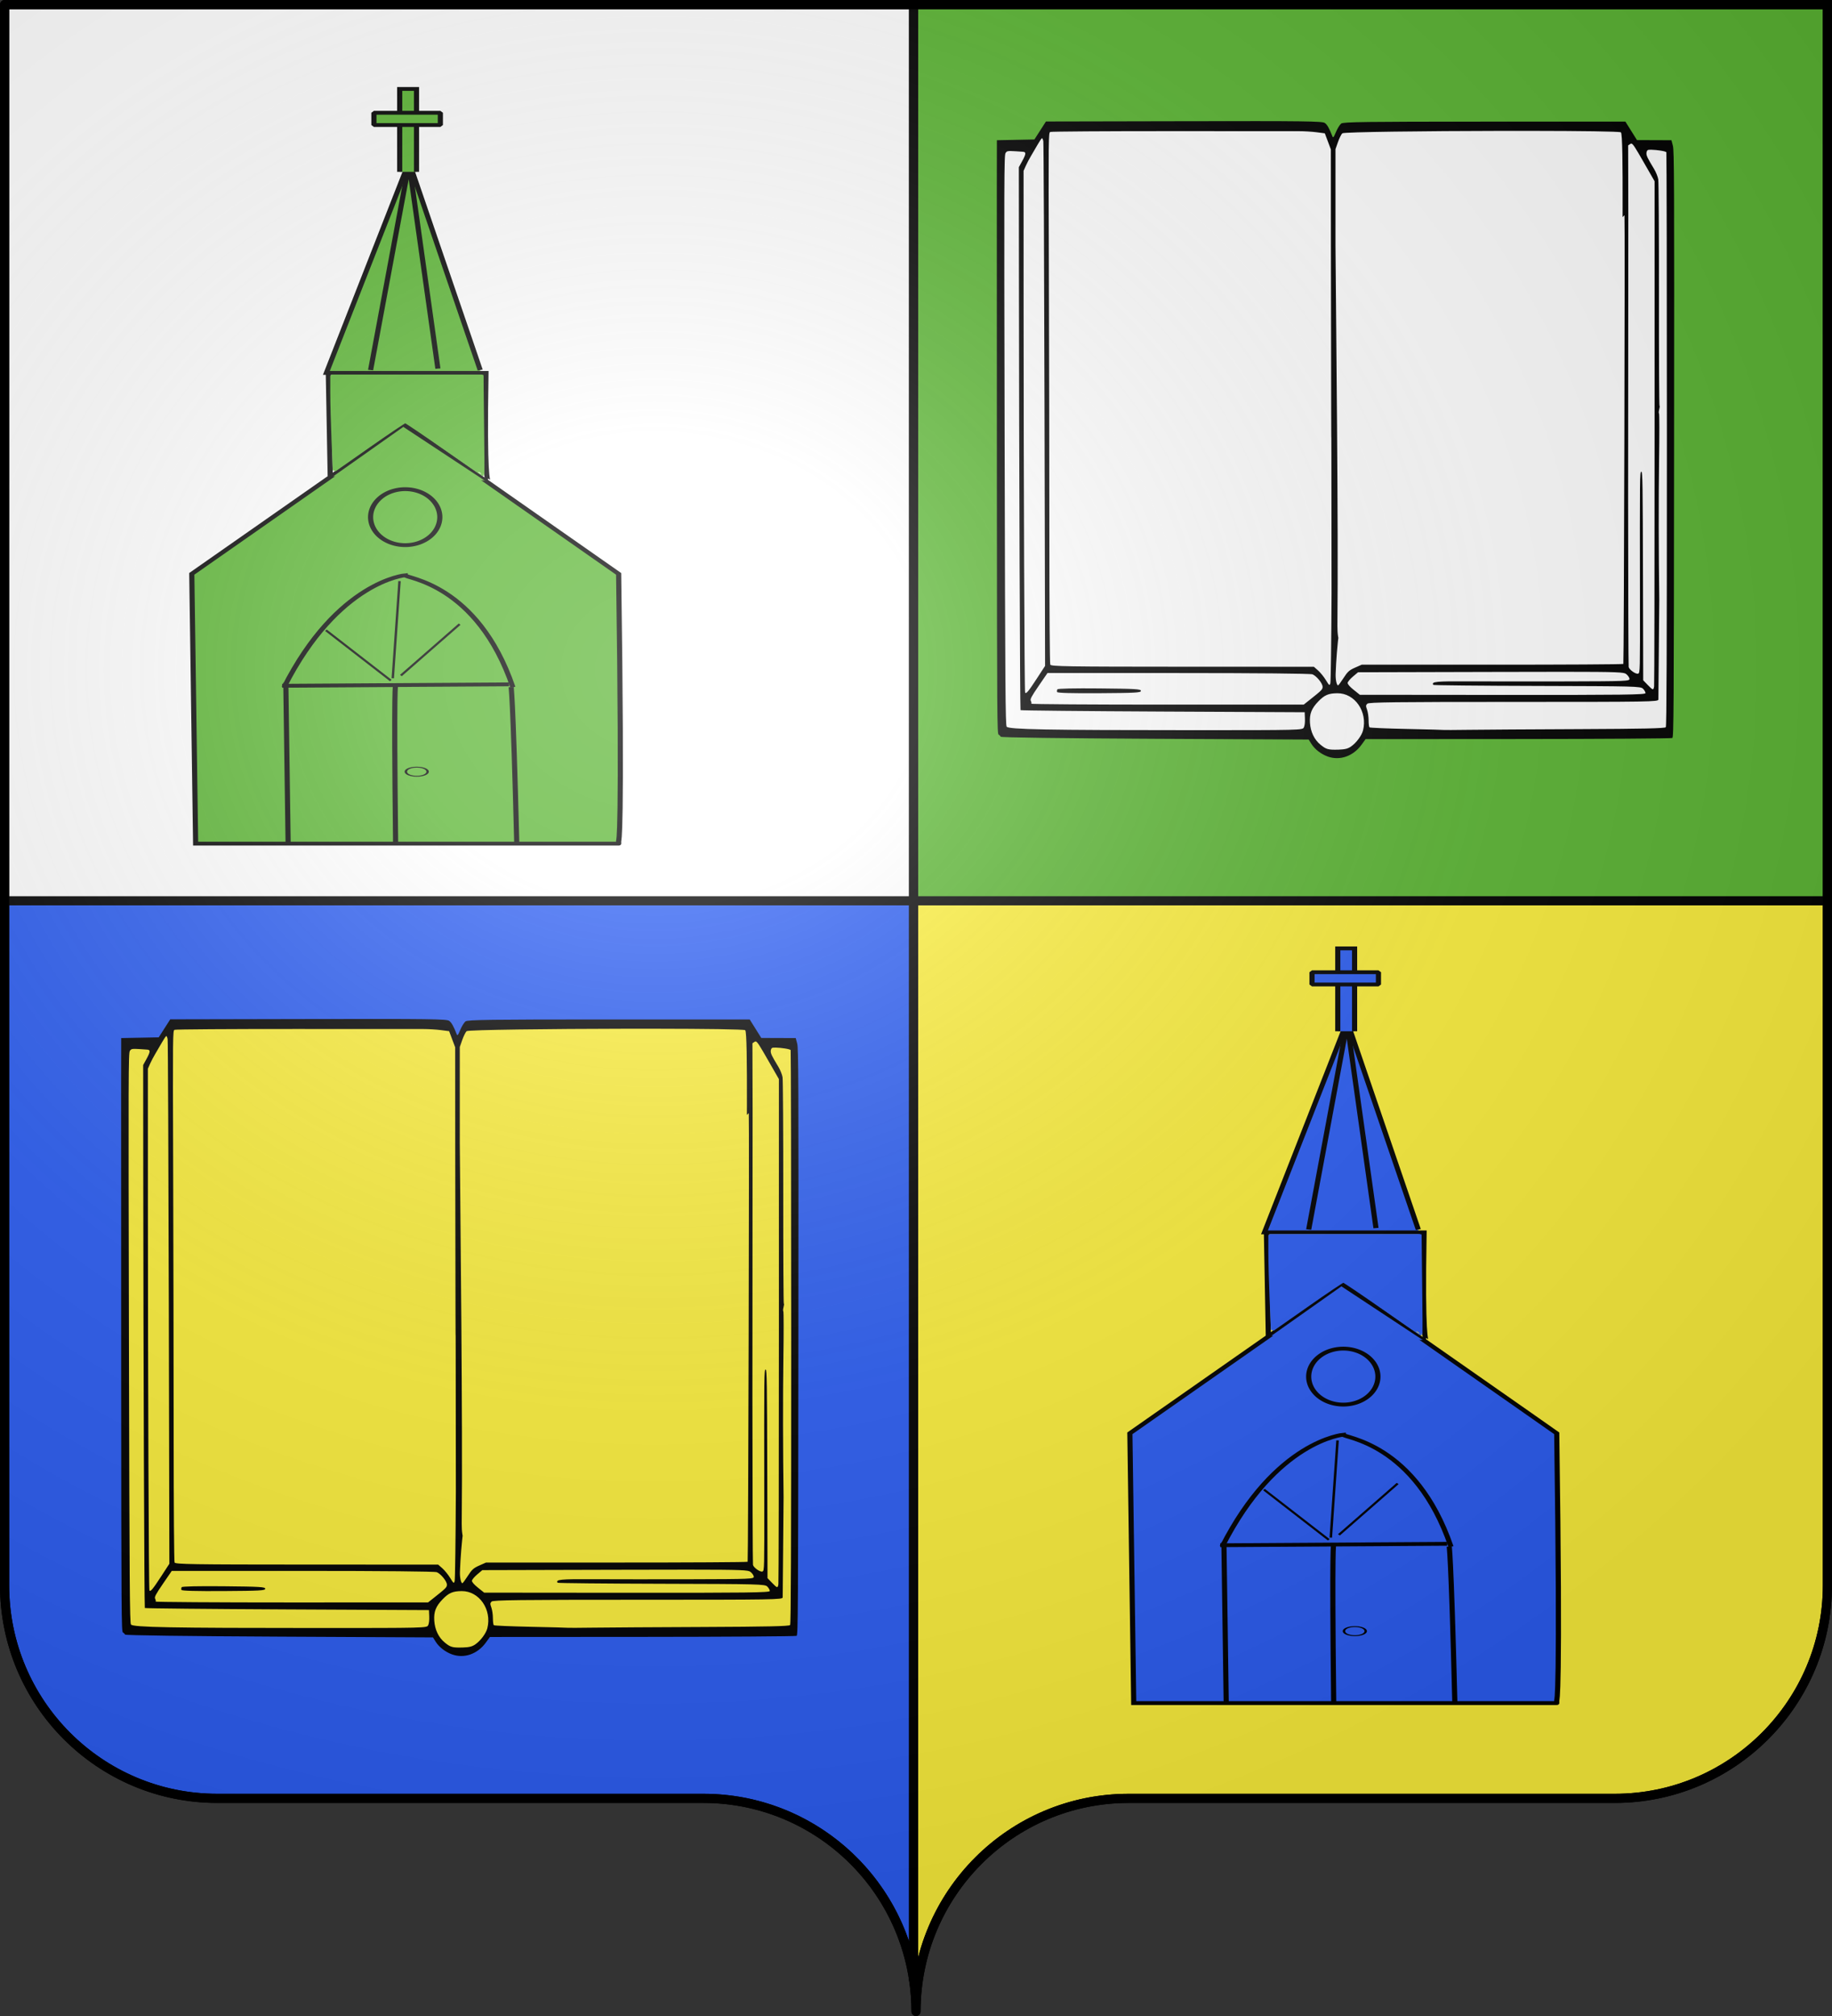 <?xml version="1.0" encoding="UTF-8" standalone="no"?>
<svg
   xmlns:dc="http://purl.org/dc/elements/1.1/"
   xmlns:cc="http://creativecommons.org/ns#"
   xmlns:rdf="http://www.w3.org/1999/02/22-rdf-syntax-ns#"
   xmlns:svg="http://www.w3.org/2000/svg"
   xmlns="http://www.w3.org/2000/svg"
   xmlns:xlink="http://www.w3.org/1999/xlink"
   xmlns:sodipodi="http://sodipodi.sourceforge.net/DTD/sodipodi-0.dtd"
   xmlns:inkscape="http://www.inkscape.org/namespaces/inkscape"
   height="660"
   width="600"
   version="1.0"
   id="svg2"
   sodipodi:version="0.32"
   inkscape:version="0.46"
   sodipodi:docname="blason Crépy.svg"
   sodipodi:docbase="E:\DIVERS\Héraldique"
   inkscape:output_extension="org.inkscape.output.svg.inkscape">
  <rect width="100%" height="100%" fill="#333333" stroke="none"/>
  <sodipodi:namedview
     inkscape:window-height="773"
     inkscape:window-width="1280"
     inkscape:pageshadow="2"
     inkscape:pageopacity="0.0"
     guidetolerance="10.0"
     gridtolerance="10.0"
     objecttolerance="10.0"
     borderopacity="1.0"
     bordercolor="#666666"
     pagecolor="#ffffff"
     id="base"
     showgrid="false"
     height="660px"
     inkscape:zoom="1.26"
     inkscape:cx="304.71041"
     inkscape:cy="279.18046"
     inkscape:window-x="0"
     inkscape:window-y="217"
     inkscape:current-layer="g4303"
     showguides="true"
     inkscape:guide-bbox="true">
    <sodipodi:guide
       orientation="0,1"
       position="-63.135,341.768"
       id="guide3681" />
  </sodipodi:namedview>
  <desc
     id="desc4">Flag of Canton of Valais (Wallis)</desc>
  <defs
     id="defs6">
    <inkscape:perspective
       sodipodi:type="inkscape:persp3d"
       inkscape:vp_x="0 : 330 : 1"
       inkscape:vp_y="0 : 1000 : 0"
       inkscape:vp_z="600 : 330 : 1"
       inkscape:persp3d-origin="300 : 220 : 1"
       id="perspective33" />
    <linearGradient
       id="linearGradient2893">
      <stop
         style="stop-color:white;stop-opacity:0.314;"
         offset="0"
         id="stop2895" />
      <stop
         id="stop2897"
         offset="0.19"
         style="stop-color:white;stop-opacity:0.251;" />
      <stop
         style="stop-color:#6b6b6b;stop-opacity:0.125;"
         offset="0.6"
         id="stop2901" />
      <stop
         style="stop-color:black;stop-opacity:0.125;"
         offset="1"
         id="stop2899" />
    </linearGradient>
    <radialGradient
       inkscape:collect="always"
       xlink:href="#linearGradient2893"
       id="radialGradient2883"
       cx="203.198"
       cy="218.01"
       fx="203.198"
       fy="218.01"
       r="300"
       gradientTransform="matrix(1.36,0,0,1.355,-79.528,-87.645)"
       gradientUnits="userSpaceOnUse" />
    <linearGradient
       id="linearGradient2955">
      <stop
         style="stop-color:white;stop-opacity:0;"
         offset="0"
         id="stop2965" />
      <stop
         style="stop-color:black;stop-opacity:0.646;"
         offset="1"
         id="stop2959" />
    </linearGradient>
    <radialGradient
       inkscape:collect="always"
       xlink:href="#linearGradient2955"
       id="radialGradient2961"
       cx="225.524"
       cy="218.901"
       fx="225.524"
       fy="218.901"
       r="300"
       gradientTransform="matrix(-4.167939e-4,2.183,-1.884,-3.599562e-4,615.597,-289.121)"
       gradientUnits="userSpaceOnUse" />
    <polygon
       id="star"
       transform="scale(53,53)"
       points="0,-1 0.588,0.809 -0.951,-0.309 0.951,-0.309 -0.588,0.809 0,-1 " />
    <clipPath
       id="clip">
      <path
         d="M 0,-200 L 0,600 L 300,600 L 300,-200 L 0,-200 z "
         id="path10" />
    </clipPath>
    <radialGradient
       inkscape:collect="always"
       xlink:href="#linearGradient2955"
       id="radialGradient1911"
       gradientUnits="userSpaceOnUse"
       gradientTransform="matrix(-4.167939e-4,2.183,-1.884,-3.599562e-4,1395.597,-309.121)"
       cx="225.524"
       cy="218.901"
       fx="225.524"
       fy="218.901"
       r="300" />
    <radialGradient
       inkscape:collect="always"
       xlink:href="#linearGradient2955"
       id="radialGradient2928"
       cx="-483.508"
       cy="153.928"
       fx="-483.508"
       fy="153.928"
       r="300"
       gradientTransform="matrix(0,2.342,-2.291,0,562.913,1323.77)"
       gradientUnits="userSpaceOnUse" />
    <radialGradient
       inkscape:collect="always"
       xlink:href="#linearGradient2893"
       id="radialGradient11919"
       gradientUnits="userSpaceOnUse"
       gradientTransform="matrix(1.551,0,0,1.35,-227.894,-51.264)"
       cx="285.186"
       cy="200.448"
       fx="285.186"
       fy="200.448"
       r="300" />
    <linearGradient
       gradientUnits="userSpaceOnUse"
       xlink:href="#linearGradient1732"
       id="linearGradient2433"
       y2="96.5"
       x2="180"
       y1="92.5"
       x1="171" />
    <linearGradient
       gradientTransform="translate(-1.428571e-5,-5.714286e-5)"
       gradientUnits="userSpaceOnUse"
       xlink:href="#linearGradient1732"
       id="linearGradient1561"
       y2="467.622"
       x2="124.137"
       y1="496.131"
       x1="94.281" />
    <linearGradient
       gradientTransform="translate(-1.428571e-5,-5.714286e-5)"
       gradientUnits="userSpaceOnUse"
       xlink:href="#linearGradient1732"
       id="linearGradient1559"
       y2="185.716"
       x2="296.929"
       y1="176.249"
       x1="270.496" />
    <linearGradient
       gradientTransform="translate(-1.428571e-5,-5.714286e-5)"
       gradientUnits="userSpaceOnUse"
       xlink:href="#linearGradient1732"
       id="linearGradient1557"
       y2="101.814"
       x2="193.021"
       y1="75.234"
       x1="179.583" />
    <linearGradient
       gradientTransform="translate(-1.428571e-5,-5.714286e-5)"
       gradientUnits="userSpaceOnUse"
       xlink:href="#linearGradient1732"
       id="linearGradient1555"
       y2="90.412"
       x2="137.605"
       y1="75.234"
       x1="112.239" />
    <linearGradient
       gradientTransform="translate(-1.428571e-5,-5.714286e-5)"
       gradientUnits="userSpaceOnUse"
       xlink:href="#linearGradient1732"
       id="linearGradient1553"
       y2="137.971"
       x2="124.361"
       y1="139.21"
       x1="87.547" />
    <linearGradient
       gradientTransform="translate(-1.428571e-5,-5.714286e-5)"
       gradientUnits="userSpaceOnUse"
       xlink:href="#linearGradient1732"
       id="linearGradient1551"
       y2="137.971"
       x2="157.2"
       y1="115.64"
       x1="124.585" />
    <linearGradient
       gradientTransform="translate(-1.428571e-5,-5.714286e-5)"
       gradientUnits="userSpaceOnUse"
       xlink:href="#linearGradient1732"
       id="linearGradient1549"
       y2="213.55"
       x2="211.83"
       y1="217.778"
       x1="177.338" />
    <linearGradient
       id="linearGradient1732">
      <stop
         id="stop1734"
         offset="0"
         style="stop-color:#ffffff;stop-opacity:1" />
      <stop
         id="stop1736"
         offset="1"
         style="stop-color:#ffffff;stop-opacity:1" />
    </linearGradient>
    <linearGradient
       gradientTransform="translate(75.923,47.102)"
       gradientUnits="userSpaceOnUse"
       xlink:href="#linearGradient1732"
       id="linearGradient1397"
       y2="48.303"
       x2="243.124"
       y1="51.421"
       x1="241.143" />
    <linearGradient
       gradientTransform="translate(-1.428571e-5,-5.714286e-5)"
       gradientUnits="userSpaceOnUse"
       xlink:href="#linearGradient1732"
       id="linearGradient1682"
       y2="546.905"
       x2="341.27"
       y1="571.111"
       x1="337.302" />
    <linearGradient
       gradientTransform="translate(-1.428571e-5,-5.714286e-5)"
       gradientUnits="userSpaceOnUse"
       xlink:href="#linearGradient1732"
       id="linearGradient1674"
       y2="547.595"
       x2="319.151"
       y1="566.746"
       x1="300" />
    <linearGradient
       gradientTransform="translate(-1.428571e-5,-5.714286e-5)"
       gradientUnits="userSpaceOnUse"
       xlink:href="#linearGradient1732"
       id="linearGradient1666"
       y2="534.603"
       x2="312.302"
       y1="534.206"
       x1="266.27" />
    <linearGradient
       gradientTransform="translate(-1.428571e-5,-5.714286e-5)"
       gradientUnits="userSpaceOnUse"
       xlink:href="#linearGradient1732"
       id="linearGradient1658"
       y2="513.175"
       x2="321.825"
       y1="493.73"
       x1="292.857" />
    <linearGradient
       gradientTransform="translate(-1.428571e-5,-5.714286e-5)"
       gradientUnits="userSpaceOnUse"
       xlink:href="#linearGradient1732"
       id="linearGradient1650"
       y2="458.413"
       x2="186.508"
       y1="491.746"
       x1="186.508" />
    <linearGradient
       gradientTransform="translate(-1.428571e-5,-5.714286e-5)"
       gradientUnits="userSpaceOnUse"
       xlink:href="#linearGradient1732"
       id="linearGradient1642"
       y2="454.048"
       x2="163.889"
       y1="488.968"
       x1="143.651" />
    <linearGradient
       gradientTransform="translate(-1.428571e-5,-5.714286e-5)"
       gradientUnits="userSpaceOnUse"
       xlink:href="#linearGradient1732"
       id="linearGradient1582"
       y2="242.341"
       x2="130.357"
       y1="225.278"
       x1="107.143" />
    <linearGradient
       gradientTransform="translate(-1.428571e-5,-5.714286e-5)"
       gradientUnits="userSpaceOnUse"
       xlink:href="#linearGradient1732"
       id="linearGradient1622"
       y2="415.357"
       x2="166.667"
       y1="395.317"
       x1="131.151" />
    <linearGradient
       gradientTransform="translate(-1.428571e-5,-5.714286e-5)"
       gradientUnits="userSpaceOnUse"
       xlink:href="#linearGradient1732"
       id="linearGradient1614"
       y2="294.722"
       x2="136.325"
       y1="312.778"
       x1="118.452" />
    <linearGradient
       gradientTransform="translate(-1.428571e-5,-5.714286e-5)"
       gradientUnits="userSpaceOnUse"
       xlink:href="#linearGradient1732"
       id="linearGradient1606"
       y2="280.635"
       x2="118.056"
       y1="297.103"
       x1="88.492" />
    <linearGradient
       gradientTransform="translate(-1.428571e-5,-5.714286e-5)"
       gradientUnits="userSpaceOnUse"
       xlink:href="#linearGradient1732"
       id="linearGradient1598"
       y2="257.619"
       x2="115.675"
       y1="260.595"
       x1="84.127" />
    <linearGradient
       gradientTransform="translate(-1.428571e-5,-5.714286e-5)"
       gradientUnits="userSpaceOnUse"
       xlink:href="#linearGradient1732"
       id="linearGradient1590"
       y2="258.413"
       x2="113.69"
       y1="264.167"
       x1="82.143" />
    <linearGradient
       gradientTransform="translate(-1.428571e-5,-5.714286e-5)"
       gradientUnits="userSpaceOnUse"
       xlink:href="#linearGradient1732"
       id="linearGradient1800"
       y2="166.385"
       x2="139.396"
       y1="191.963"
       x1="107.75" />
    <inkscape:perspective
       id="perspective38"
       inkscape:persp3d-origin="250 : 166.66667 : 1"
       inkscape:vp_z="500 : 250 : 1"
       inkscape:vp_y="0 : 1000 : 0"
       inkscape:vp_x="0 : 250 : 1"
       sodipodi:type="inkscape:persp3d" />
    <inkscape:perspective
       sodipodi:type="inkscape:persp3d"
       inkscape:vp_x="0 : 123.72873 : 1"
       inkscape:vp_y="0 : 1000 : 0"
       inkscape:vp_z="234.84723 : 123.72873 : 1"
       inkscape:persp3d-origin="117.42361 : 82.485819 : 1"
       id="perspective112" />
    <linearGradient
       id="linearGradient3334">
      <stop
         style="stop-color:white;stop-opacity:0.314;"
         offset="0"
         id="stop3336" />
      <stop
         id="stop3338"
         offset="0.19"
         style="stop-color:white;stop-opacity:0.251;" />
      <stop
         style="stop-color:#6b6b6b;stop-opacity:0.125;"
         offset="0.6"
         id="stop3340" />
      <stop
         style="stop-color:black;stop-opacity:0.125;"
         offset="1"
         id="stop3342" />
    </linearGradient>
    <linearGradient
       id="linearGradient3344">
      <stop
         id="stop3346"
         offset="0"
         style="stop-color:white;stop-opacity:1;" />
      <stop
         style="stop-color:white;stop-opacity:1;"
         offset="0.229"
         id="stop3348" />
      <stop
         id="stop3350"
         offset="1"
         style="stop-color:black;stop-opacity:1;" />
    </linearGradient>
    <linearGradient
       id="linearGradient3352">
      <stop
         id="stop3354"
         offset="0"
         style="stop-color:#fd0000;stop-opacity:1;" />
      <stop
         style="stop-color:#e77275;stop-opacity:0.659;"
         offset="0.5"
         id="stop3356" />
      <stop
         style="stop-color:black;stop-opacity:0.323;"
         offset="1"
         id="stop3358" />
    </linearGradient>
    <radialGradient
       inkscape:collect="always"
       xlink:href="#linearGradient2955"
       id="radialGradient3360"
       cx="225.524"
       cy="218.901"
       fx="225.524"
       fy="218.901"
       r="300"
       gradientTransform="matrix(-4.167939e-4,2.183,-1.884,-3.599562e-4,615.597,-289.121)"
       gradientUnits="userSpaceOnUse" />
    <polygon
       id="polygon3362"
       transform="scale(53,53)"
       points="0,-1 0.588,0.809 -0.951,-0.309 0.951,-0.309 -0.588,0.809 0,-1 " />
    <clipPath
       id="clipPath3364">
      <path
         d="M 0,-200 L 0,600 L 300,600 L 300,-200 L 0,-200 z "
         id="path3366" />
    </clipPath>
    <radialGradient
       inkscape:collect="always"
       xlink:href="#linearGradient2955"
       id="radialGradient3368"
       gradientUnits="userSpaceOnUse"
       gradientTransform="matrix(-4.167939e-4,2.183,-1.884,-3.599562e-4,615.597,-289.121)"
       cx="225.524"
       cy="218.901"
       fx="225.524"
       fy="218.901"
       r="300" />
    <radialGradient
       inkscape:collect="always"
       xlink:href="#linearGradient2955"
       id="radialGradient3370"
       gradientUnits="userSpaceOnUse"
       gradientTransform="matrix(0,1.749,-1.593,-1.049767e-7,551.788,-191.29)"
       cx="225.524"
       cy="218.901"
       fx="225.524"
       fy="218.901"
       r="300" />
    <radialGradient
       inkscape:collect="always"
       xlink:href="#linearGradient2955"
       id="radialGradient3372"
       gradientUnits="userSpaceOnUse"
       gradientTransform="matrix(0,1.386,-1.323,-5.741131e-8,-158.082,-109.541)"
       cx="225.524"
       cy="218.901"
       fx="225.524"
       fy="218.901"
       r="300" />
    <linearGradient
       id="linearGradient8814">
      <stop
         id="stop8816"
         offset="0"
         style="stop-color:white;stop-opacity:0.314" />
      <stop
         id="stop8818"
         offset="0.19"
         style="stop-color:white;stop-opacity:0.251" />
      <stop
         id="stop8820"
         offset="0.6"
         style="stop-color:#6b6b6b;stop-opacity:0.125" />
      <stop
         id="stop8822"
         offset="1"
         style="stop-color:black;stop-opacity:0.125" />
    </linearGradient>
    <linearGradient
       id="linearGradient8806">
      <stop
         id="stop8808"
         offset="0"
         style="stop-color:white;stop-opacity:1" />
      <stop
         id="stop8810"
         offset="0.229"
         style="stop-color:white;stop-opacity:1" />
      <stop
         id="stop8812"
         offset="1"
         style="stop-color:black;stop-opacity:1" />
    </linearGradient>
    <linearGradient
       id="linearGradient8798">
      <stop
         id="stop8800"
         offset="0"
         style="stop-color:#fd0000;stop-opacity:1" />
      <stop
         id="stop8802"
         offset="0.5"
         style="stop-color:#e77275;stop-opacity:0.659" />
      <stop
         id="stop8804"
         offset="1"
         style="stop-color:black;stop-opacity:0.323" />
    </linearGradient>
    <radialGradient
       gradientTransform="matrix(-4.167939e-4,2.183,-1.884,-3.599562e-4,615.597,-289.121)"
       gradientUnits="userSpaceOnUse"
       xlink:href="#linearGradient2955"
       id="radialGradient8796"
       fy="218.901"
       fx="225.524"
       r="300"
       cy="218.901"
       cx="225.524" />
    <polygon
       id="polygon8794"
       transform="scale(53,53)"
       points="0,-1 0.588,0.809 -0.951,-0.309 0.951,-0.309 -0.588,0.809 0,-1 " />
    <clipPath
       id="clipPath8790">
      <path
         id="path8792"
         d="M 0,-200 L 0,600 L 300,600 L 300,-200 L 0,-200 z " />
    </clipPath>
    <radialGradient
       gradientTransform="matrix(-4.167939e-4,2.183,-1.884,-3.599562e-4,615.597,-289.121)"
       gradientUnits="userSpaceOnUse"
       xlink:href="#linearGradient2955"
       id="radialGradient8788"
       fy="218.901"
       fx="225.524"
       r="300"
       cy="218.901"
       cx="225.524" />
    <radialGradient
       gradientTransform="matrix(0,1.749,-1.593,-1.049767e-7,551.788,-191.29)"
       gradientUnits="userSpaceOnUse"
       xlink:href="#linearGradient2955"
       id="radialGradient8786"
       fy="218.901"
       fx="225.524"
       r="300"
       cy="218.901"
       cx="225.524" />
    <radialGradient
       gradientTransform="matrix(0,1.386,-1.323,-5.741131e-8,-158.082,-109.541)"
       gradientUnits="userSpaceOnUse"
       xlink:href="#linearGradient2955"
       id="radialGradient8784"
       fy="218.901"
       fx="225.524"
       r="300"
       cy="218.901"
       cx="225.524" />
    <radialGradient
       gradientTransform="matrix(1.353,0,0,1.349,-77.629,-85.747)"
       gradientUnits="userSpaceOnUse"
       xlink:href="#linearGradient2893"
       id="radialGradient8782"
       fy="226.331"
       fx="221.445"
       r="300"
       cy="226.331"
       cx="221.445" />
    <radialGradient
       cx="221.445"
       cy="226.331"
       r="300"
       fx="221.445"
       fy="226.331"
       id="radialGradient3526"
       xlink:href="#linearGradient2893"
       gradientUnits="userSpaceOnUse"
       gradientTransform="matrix(1.353,0,0,1.349,-77.629,-85.747)" />
    <radialGradient
       cx="225.524"
       cy="218.901"
       r="300"
       fx="225.524"
       fy="218.901"
       id="radialGradient3524"
       xlink:href="#linearGradient2955"
       gradientUnits="userSpaceOnUse"
       gradientTransform="matrix(0,1.386,-1.323,-5.741131e-8,-158.082,-109.541)" />
    <radialGradient
       cx="225.524"
       cy="218.901"
       r="300"
       fx="225.524"
       fy="218.901"
       id="radialGradient3522"
       xlink:href="#linearGradient2955"
       gradientUnits="userSpaceOnUse"
       gradientTransform="matrix(0,1.749,-1.593,-1.049767e-7,551.788,-191.29)" />
    <radialGradient
       cx="225.524"
       cy="218.901"
       r="300"
       fx="225.524"
       fy="218.901"
       id="radialGradient3520"
       xlink:href="#linearGradient2955"
       gradientUnits="userSpaceOnUse"
       gradientTransform="matrix(-4.167939e-4,2.183,-1.884,-3.599562e-4,615.597,-289.121)" />
    <clipPath
       id="clipPath3516">
      <path
         d="M 0,-200 L 0,600 L 300,600 L 300,-200 L 0,-200 z "
         id="path3518" />
    </clipPath>
    <polygon
       points="0,-1 0.588,0.809 -0.951,-0.309 0.951,-0.309 -0.588,0.809 0,-1 "
       transform="scale(53,53)"
       id="polygon3514" />
    <radialGradient
       cx="225.524"
       cy="218.901"
       r="300"
       fx="225.524"
       fy="218.901"
       id="radialGradient3512"
       xlink:href="#linearGradient2955"
       gradientUnits="userSpaceOnUse"
       gradientTransform="matrix(-4.167939e-4,2.183,-1.884,-3.599562e-4,615.597,-289.121)" />
    <linearGradient
       id="linearGradient3504">
      <stop
         style="stop-color:#fd0000;stop-opacity:1"
         offset="0"
         id="stop3506" />
      <stop
         style="stop-color:#e77275;stop-opacity:0.659"
         offset="0.5"
         id="stop3508" />
      <stop
         style="stop-color:black;stop-opacity:0.323"
         offset="1"
         id="stop3510" />
    </linearGradient>
    <linearGradient
       id="linearGradient3496">
      <stop
         style="stop-color:white;stop-opacity:1"
         offset="0"
         id="stop3498" />
      <stop
         style="stop-color:white;stop-opacity:1"
         offset="0.229"
         id="stop3500" />
      <stop
         style="stop-color:black;stop-opacity:1"
         offset="1"
         id="stop3502" />
    </linearGradient>
    <linearGradient
       id="linearGradient3486">
      <stop
         style="stop-color:white;stop-opacity:0.314"
         offset="0"
         id="stop3488" />
      <stop
         style="stop-color:white;stop-opacity:0.251"
         offset="0.19"
         id="stop3490" />
      <stop
         style="stop-color:#6b6b6b;stop-opacity:0.125"
         offset="0.6"
         id="stop3492" />
      <stop
         style="stop-color:black;stop-opacity:0.125"
         offset="1"
         id="stop3494" />
    </linearGradient>
    <radialGradient
       r="300"
       fy="226.331"
       fx="221.445"
       cy="226.331"
       cx="221.445"
       gradientTransform="matrix(1.353,0,0,1.349,-77.629,-85.747)"
       gradientUnits="userSpaceOnUse"
       id="radialGradient3484"
       xlink:href="#linearGradient2893"
       inkscape:collect="always" />
    <radialGradient
       r="300"
       fy="218.901"
       fx="225.524"
       cy="218.901"
       cx="225.524"
       gradientTransform="matrix(0,1.386,-1.323,-5.741131e-8,-158.082,-109.541)"
       gradientUnits="userSpaceOnUse"
       id="radialGradient3482"
       xlink:href="#linearGradient2955"
       inkscape:collect="always" />
    <radialGradient
       r="300"
       fy="218.901"
       fx="225.524"
       cy="218.901"
       cx="225.524"
       gradientTransform="matrix(0,1.749,-1.593,-1.049767e-7,551.788,-191.29)"
       gradientUnits="userSpaceOnUse"
       id="radialGradient3480"
       xlink:href="#linearGradient2955"
       inkscape:collect="always" />
    <radialGradient
       r="300"
       fy="218.901"
       fx="225.524"
       cy="218.901"
       cx="225.524"
       gradientTransform="matrix(-4.167939e-4,2.183,-1.884,-3.599562e-4,615.597,-289.121)"
       gradientUnits="userSpaceOnUse"
       id="radialGradient3478"
       xlink:href="#linearGradient2955"
       inkscape:collect="always" />
    <clipPath
       id="clipPath3474">
      <path
         id="path3476"
         d="M 0,-200 L 0,600 L 300,600 L 300,-200 L 0,-200 z " />
    </clipPath>
    <polygon
       points="0,-1 0.588,0.809 -0.951,-0.309 0.951,-0.309 -0.588,0.809 0,-1 "
       transform="scale(53,53)"
       id="polygon3472" />
    <radialGradient
       gradientUnits="userSpaceOnUse"
       gradientTransform="matrix(-4.167939e-4,2.183,-1.884,-3.599562e-4,615.597,-289.121)"
       r="300"
       fy="218.901"
       fx="225.524"
       cy="218.901"
       cx="225.524"
       id="radialGradient3470"
       xlink:href="#linearGradient2955"
       inkscape:collect="always" />
    <linearGradient
       id="linearGradient3462">
      <stop
         style="stop-color:#fd0000;stop-opacity:1;"
         offset="0"
         id="stop3464" />
      <stop
         id="stop3466"
         offset="0.5"
         style="stop-color:#e77275;stop-opacity:0.659;" />
      <stop
         id="stop3468"
         offset="1"
         style="stop-color:black;stop-opacity:0.323;" />
    </linearGradient>
    <linearGradient
       id="linearGradient3454">
      <stop
         style="stop-color:white;stop-opacity:1;"
         offset="0"
         id="stop3456" />
      <stop
         id="stop3458"
         offset="0.229"
         style="stop-color:white;stop-opacity:1;" />
      <stop
         style="stop-color:black;stop-opacity:1;"
         offset="1"
         id="stop3460" />
    </linearGradient>
    <linearGradient
       id="linearGradient3444">
      <stop
         id="stop3446"
         offset="0"
         style="stop-color:white;stop-opacity:0.314;" />
      <stop
         style="stop-color:white;stop-opacity:0.251;"
         offset="0.19"
         id="stop3448" />
      <stop
         id="stop3450"
         offset="0.6"
         style="stop-color:#6b6b6b;stop-opacity:0.125;" />
      <stop
         id="stop3452"
         offset="1"
         style="stop-color:black;stop-opacity:0.125;" />
    </linearGradient>
    <inkscape:perspective
       sodipodi:type="inkscape:persp3d"
       inkscape:vp_x="0 : 329.70312 : 1"
       inkscape:vp_y="0 : 1000 : 0"
       inkscape:vp_z="600 : 329.70312 : 1"
       inkscape:persp3d-origin="300 : 219.80208 : 1"
       id="perspective32" />
    <linearGradient
       id="linearGradient2675">
      <stop
         style="stop-color:white;stop-opacity:0.314;"
         offset="0"
         id="stop2677" />
      <stop
         id="stop2679"
         offset="0.19"
         style="stop-color:white;stop-opacity:0.251;" />
      <stop
         style="stop-color:#6b6b6b;stop-opacity:0.125;"
         offset="0.6"
         id="stop2681" />
      <stop
         style="stop-color:black;stop-opacity:0.125;"
         offset="1"
         id="stop2683" />
    </linearGradient>
    <linearGradient
       id="linearGradient2685">
      <stop
         id="stop2687"
         offset="0"
         style="stop-color:white;stop-opacity:1;" />
      <stop
         style="stop-color:white;stop-opacity:1;"
         offset="0.229"
         id="stop2689" />
      <stop
         id="stop2691"
         offset="1"
         style="stop-color:black;stop-opacity:1;" />
    </linearGradient>
    <linearGradient
       id="linearGradient2693">
      <stop
         id="stop2695"
         offset="0"
         style="stop-color:#fd0000;stop-opacity:1;" />
      <stop
         style="stop-color:#e77275;stop-opacity:0.659;"
         offset="0.5"
         id="stop2697" />
      <stop
         style="stop-color:black;stop-opacity:0.323;"
         offset="1"
         id="stop2699" />
    </linearGradient>
    <radialGradient
       inkscape:collect="always"
       xlink:href="#linearGradient2955"
       id="radialGradient2701"
       cx="225.524"
       cy="218.901"
       fx="225.524"
       fy="218.901"
       r="300"
       gradientTransform="matrix(-4.167939e-4,2.183,-1.884,-3.599562e-4,615.597,-289.121)"
       gradientUnits="userSpaceOnUse" />
    <polygon
       id="polygon2703"
       transform="scale(53,53)"
       points="0,-1 0.588,0.809 -0.951,-0.309 0.951,-0.309 -0.588,0.809 0,-1 " />
    <clipPath
       id="clipPath2705">
      <path
         d="M 0,-200 L 0,600 L 300,600 L 300,-200 L 0,-200 z "
         id="path2707" />
    </clipPath>
    <radialGradient
       inkscape:collect="always"
       xlink:href="#linearGradient2955"
       id="radialGradient2709"
       gradientUnits="userSpaceOnUse"
       gradientTransform="matrix(-4.167939e-4,2.183,-1.884,-3.599562e-4,615.597,-289.121)"
       cx="225.524"
       cy="218.901"
       fx="225.524"
       fy="218.901"
       r="300" />
    <radialGradient
       inkscape:collect="always"
       xlink:href="#linearGradient2955"
       id="radialGradient2711"
       gradientUnits="userSpaceOnUse"
       gradientTransform="matrix(0,1.749,-1.593,-1.049767e-7,551.788,-191.29)"
       cx="225.524"
       cy="218.901"
       fx="225.524"
       fy="218.901"
       r="300" />
    <radialGradient
       inkscape:collect="always"
       xlink:href="#linearGradient2955"
       id="radialGradient2713"
       gradientUnits="userSpaceOnUse"
       gradientTransform="matrix(0,1.386,-1.323,-5.741131e-8,-158.082,-109.541)"
       cx="225.524"
       cy="218.901"
       fx="225.524"
       fy="218.901"
       r="300" />
    <radialGradient
       r="300"
       fy="218.901"
       fx="225.524"
       cy="218.901"
       cx="225.524"
       gradientTransform="matrix(0,1.386,-1.323,-5.741131e-8,-158.082,-109.541)"
       gradientUnits="userSpaceOnUse"
       id="radialGradient2871"
       xlink:href="#linearGradient2955"
       inkscape:collect="always" />
    <radialGradient
       r="300"
       fy="218.901"
       fx="225.524"
       cy="218.901"
       cx="225.524"
       gradientTransform="matrix(0,1.749,-1.593,-1.049767e-7,551.788,-191.29)"
       gradientUnits="userSpaceOnUse"
       id="radialGradient2865"
       xlink:href="#linearGradient2955"
       inkscape:collect="always" />
    <radialGradient
       r="300"
       fy="218.901"
       fx="225.524"
       cy="218.901"
       cx="225.524"
       gradientTransform="matrix(-4.167939e-4,2.183,-1.884,-3.599562e-4,615.597,-289.121)"
       gradientUnits="userSpaceOnUse"
       id="radialGradient3021"
       xlink:href="#linearGradient2955"
       inkscape:collect="always" />
    <clipPath
       id="clipPath3017">
      <path
         id="path3019"
         d="M 0,-200 L 0,600 L 300,600 L 300,-200 L 0,-200 z " />
    </clipPath>
    <polygon
       points="0,-1 0.588,0.809 -0.951,-0.309 0.951,-0.309 -0.588,0.809 0,-1 "
       transform="scale(53,53)"
       id="polygon3015" />
    <radialGradient
       gradientUnits="userSpaceOnUse"
       gradientTransform="matrix(-4.167939e-4,2.183,-1.884,-3.599562e-4,615.597,-289.121)"
       r="300"
       fy="218.901"
       fx="225.524"
       cy="218.901"
       cx="225.524"
       id="radialGradient3013"
       xlink:href="#linearGradient2955"
       inkscape:collect="always" />
    <linearGradient
       id="linearGradient3007">
      <stop
         style="stop-color:#fd0000;stop-opacity:1;"
         offset="0"
         id="stop2867" />
      <stop
         id="stop2873"
         offset="0.5"
         style="stop-color:#e77275;stop-opacity:0.659;" />
      <stop
         id="stop3011"
         offset="1"
         style="stop-color:black;stop-opacity:0.323;" />
    </linearGradient>
    <linearGradient
       id="linearGradient2885">
      <stop
         style="stop-color:white;stop-opacity:1;"
         offset="0"
         id="stop2887" />
      <stop
         id="stop2891"
         offset="0.229"
         style="stop-color:white;stop-opacity:1;" />
      <stop
         style="stop-color:black;stop-opacity:1;"
         offset="1"
         id="stop2889" />
    </linearGradient>
    <linearGradient
       id="linearGradient2993">
      <stop
         id="stop2995"
         offset="0"
         style="stop-color:white;stop-opacity:0.314;" />
      <stop
         style="stop-color:white;stop-opacity:0.251;"
         offset="0.19"
         id="stop2997" />
      <stop
         id="stop2999"
         offset="0.6"
         style="stop-color:#6b6b6b;stop-opacity:0.125;" />
      <stop
         id="stop3001"
         offset="1"
         style="stop-color:black;stop-opacity:0.125;" />
    </linearGradient>
    <inkscape:perspective
       id="perspective35"
       inkscape:persp3d-origin="300 : 220 : 1"
       inkscape:vp_z="600 : 330 : 1"
       inkscape:vp_y="0 : 1000 : 0"
       inkscape:vp_x="0 : 330 : 1"
       sodipodi:type="inkscape:persp3d" />
    <inkscape:perspective
       id="perspective20"
       inkscape:persp3d-origin="572.5 : 449.33333 : 1"
       inkscape:vp_z="1145 : 674 : 1"
       inkscape:vp_y="0 : 1000 : 0"
       inkscape:vp_x="0 : 674 : 1"
       sodipodi:type="inkscape:persp3d" />
  </defs>
  <g
     inkscape:groupmode="layer"
     id="layer1"
     inkscape:label="Fond écu">
    <path
       style="fill:#2b5df2;fill-opacity:1;fill-rule:nonzero;stroke:#000000;stroke-width:3;stroke-linecap:round;stroke-linejoin:round;stroke-miterlimit:4;stroke-dashoffset:0;stroke-opacity:1"
       d="M 1.5 294.906 L 1.5 519 C 1.5 557.504 32.709 588.75 71.156 588.75 C 109.603 588.75 191.897 588.75 230.344 588.75 C 265.272 588.75 294.212 614.534 299.219 648.125 L 299.219 294.906 L 1.5 294.906 z "
       id="path2014" />
    <path
       style="fill:#fcef3c;fill-opacity:1;fill-rule:nonzero;stroke:#000000;stroke-width:3;stroke-linecap:round;stroke-linejoin:round;stroke-miterlimit:4;stroke-dashoffset:0;stroke-opacity:1;stroke-dasharray:none"
       d="M 299.219 294.906 L 299.219 648.125 C 299.723 651.509 300 654.976 300 658.5 C 300 619.996 331.209 588.75 369.656 588.75 C 408.103 588.75 490.397 588.75 528.844 588.75 C 567.291 588.75 598.5 557.504 598.5 519 L 598.5 294.906 L 299.219 294.906 z "
       id="path2420" />
    <path
       style="fill:#ffffff;fill-opacity:1;fill-rule:nonzero;stroke:#000000;stroke-width:3;stroke-linecap:round;stroke-linejoin:round;stroke-miterlimit:4;stroke-dashoffset:0;stroke-opacity:1"
       d="M 1.5 1.5 L 1.5 294.906 L 299.219 294.906 L 299.219 1.5 L 1.5 1.5 z "
       id="path2187" />
    <path
       style="fill:#5ab532;fill-rule:evenodd;stroke:#000000;stroke-width:3;stroke-linecap:butt;stroke-linejoin:miter;stroke-opacity:1"
       d="M 299.219 1.5 L 299.219 294.906 L 598.5 294.906 L 598.5 1.5 L 299.219 1.5 z "
       id="path2195" />
    <g
       id="g3130"
       transform="matrix(0.788,0,0,0.644,-83.82,-44.427)"
       style="fill:#5ab532">
      <g
         style="fill:#5ab532;display:inline"
         inkscape:label="Fond écu"
         id="g3132">
        <g
           inkscape:transform-center-y="26.937401"
           transform="translate(-1034.499,72.513)"
           id="g3437"
           style="fill:#5ab532">
          <g
             transform="matrix(0.712,0,0,0.65,1341.33,263.272)"
             id="g4303"
             style="fill:#5ab532">
            <path
               style="fill:#5ab532;fill-opacity:1;fill-rule:evenodd;stroke:#000000;stroke-width:3;stroke-linecap:butt;stroke-linejoin:miter;stroke-miterlimit:4;stroke-dasharray:none;stroke-opacity:1"
               d="M -689.149,307.569 C -691.393,96.559 -691.393,96.559 -691.393,96.559 C -566.808,-20.169 -566.808,-20.169 -566.808,-20.169 C -443.345,95.437 -442.222,96.559 -442.222,96.559 C -439.978,305.324 -442.222,305.324 -442.222,305.324 L -442.222,307.569 C -442.222,307.569 -439.978,307.569 -689.149,307.569 z"
               id="path3495"
               transform="translate(521.801,-58.227)"
               sodipodi:nodetypes="ccccccc" />
            <path
               style="fill:#5ab532;fill-opacity:1;fill-rule:evenodd;stroke:#000000;stroke-width:3;stroke-linecap:butt;stroke-linejoin:miter;stroke-miterlimit:4;stroke-dasharray:none;stroke-opacity:1"
               d="M -113.368,248.325 C -114.701,123.528 -114.701,123.528 -114.701,123.528"
               id="path3499" />
            <path
               style="fill:#5ab532;fill-opacity:1;fill-rule:evenodd;stroke:#000000;stroke-width:3;stroke-linecap:butt;stroke-linejoin:miter;stroke-miterlimit:4;stroke-dasharray:none;stroke-opacity:1;display:inline"
               d="M 20.092,248.219 C 17.847,129.246 16.724,125.879 16.724,125.879"
               id="path3503"
               sodipodi:nodetypes="cc" />
            <path
               style="fill:#5ab532;fill-opacity:1;fill-rule:evenodd;stroke:#000000;stroke-width:3;stroke-linecap:butt;stroke-linejoin:miter;stroke-miterlimit:4;stroke-dasharray:none;stroke-opacity:1"
               d="M -115.718,127.001 C -84.291,43.944 -45.007,39.454 -45.007,39.454 C -44.927,41.938 -3.004,45.367 17.847,127.001"
               id="path3505"
               sodipodi:nodetypes="ccc" />
            <path
               style="fill:#5ab532;fill-opacity:1;fill-rule:evenodd;stroke:#000000;stroke-width:3;stroke-linecap:butt;stroke-linejoin:miter;stroke-miterlimit:4;stroke-dasharray:none;stroke-opacity:1"
               d="M -572.42,306.447 C -573.542,177.372 -572.42,184.106 -572.42,184.106"
               id="path3507"
               transform="translate(521.801,-58.227)"
               sodipodi:nodetypes="cc" />
            <path
               style="fill:#5ab532;fill-opacity:1;fill-rule:evenodd;stroke:#000000;stroke-width:3;stroke-linecap:butt;stroke-linejoin:miter;stroke-miterlimit:4;stroke-dasharray:none;stroke-opacity:1"
               d="M -638.641,184.106 C -506.199,182.984 -506.199,182.984 -506.199,182.984"
               id="path3509"
               transform="translate(521.801,-58.227)" />
            <path
               sodipodi:type="arc"
               style="opacity:1;fill:#5ab532;fill-opacity:1;fill-rule:nonzero;stroke:#000000;stroke-width:3;stroke-linecap:round;stroke-linejoin:miter;marker:none;marker-start:none;marker-mid:none;marker-end:none;stroke-miterlimit:4;stroke-dasharray:none;stroke-dashoffset:0;stroke-opacity:1;visibility:visible;display:inline;overflow:visible;enable-background:accumulate"
               id="path3511"
               sodipodi:cx="-566.8078"
               sodipodi:cy="52.224884"
               sodipodi:rx="20.203051"
               sodipodi:ry="21.886639"
               d="M -546.605,52.225 A 20.203,21.887 0 1 1 -587.011,52.225 A 20.203,21.887 0 1 1 -546.605,52.225 z"
               transform="translate(521.801,-58.227)" />
            <path
               style="fill:#5ab532;fill-opacity:1;fill-rule:evenodd;stroke:#000000;stroke-width:3;stroke-linecap:butt;stroke-linejoin:miter;stroke-miterlimit:4;stroke-dasharray:none;stroke-opacity:1"
               d="M 3.256,-34.623 C 3.256,-34.623 1.011,-34.623 2.133,-118.803 C -3.479,-118.803 -91.025,-118.803 -91.025,-118.803 C -42.762,-283.794 -42.762,-283.794 -42.762,-283.794 C -1.234,-121.048 -1.234,-121.048 -1.234,-121.048"
               id="path3515"
               sodipodi:nodetypes="ccccc" />
            <path
               style="fill:#5ab532;fill-opacity:1;fill-rule:evenodd;stroke:#000000;stroke-width:3;stroke-linecap:butt;stroke-linejoin:miter;stroke-miterlimit:4;stroke-dasharray:none;stroke-opacity:1"
               d="M -65.21,-121.048 C -65.21,-121.048 -65.21,-121.048 -42.762,-282.672 C -25.926,-122.17 -25.926,-122.17 -25.926,-122.17"
               id="path3517" />
            <path
               style="fill:#5ab532;fill-opacity:1;fill-rule:evenodd;stroke:#000000;stroke-width:3;stroke-linecap:butt;stroke-linejoin:miter;stroke-miterlimit:4;stroke-dasharray:none;stroke-opacity:1"
               d="M -48.232,-276.08 C -48.232,-340.894 -48.232,-340.894 -48.232,-340.894 C -38.415,-340.894 -38.415,-340.894 -38.415,-340.894 C -38.415,-276.08 -38.415,-276.08 -38.415,-276.08"
               id="path3519" />
            <rect
               style="opacity:1;fill:#5ab532;fill-opacity:1;fill-rule:nonzero;stroke:#000000;stroke-width:3;stroke-linecap:round;stroke-linejoin:bevel;stroke-miterlimit:4;stroke-dasharray:none;stroke-dashoffset:0;stroke-opacity:1"
               id="rect3521"
               width="38.787"
               height="9.605"
               x="-63.278"
               y="-322.268" />
            <g
               id="g4297"
               style="fill:#5ab532">
              <path
                 id="path3513"
                 d="M -88.78,-37.991 C -89.903,-119.925 -89.903,-119.925 -89.903,-119.925"
                 style="fill:#5ab532;fill-opacity:1;fill-rule:evenodd;stroke:#000000;stroke-width:3;stroke-linecap:butt;stroke-linejoin:miter;stroke-miterlimit:4;stroke-dasharray:none;stroke-opacity:1" />
              <path
                 transform="translate(521.801,-58.227)"
                 id="path4295"
                 d="M -609.459,20.237 C -567.93,-19.047 -567.93,-19.047 -567.93,-19.047 C -519.667,23.604 -519.667,23.604 -519.667,23.604"
                 style="fill:#5ab532;fill-rule:evenodd;stroke:#000000;stroke-width:1px;stroke-linecap:butt;stroke-linejoin:miter;stroke-opacity:1" />
            </g>
            <path
               style="opacity:1;fill:#5ab532;fill-opacity:1;fill-rule:nonzero;stroke:#5ab532;stroke-width:2;stroke-linecap:round;stroke-linejoin:bevel;stroke-miterlimit:4;stroke-dasharray:none;stroke-dashoffset:0;stroke-opacity:1"
               d="M -543.772,-1.611 C -555.952,-13.028 -566.315,-22.369 -566.8,-22.369 C -567.286,-22.369 -576.774,-13.834 -587.886,-3.402 L -608.088,15.565 L -608.824,-8.072 C -609.229,-21.073 -609.561,-37.69 -609.561,-44.998 L -609.561,-58.286 L -565.83,-58.286 L -522.099,-58.286 L -521.776,-19.844 C -521.598,1.299 -521.492,18.722 -521.54,18.872 C -521.587,19.023 -531.592,9.805 -543.772,-1.611 L -543.772,-1.611 z"
               id="path4301"
               transform="translate(521.801,-58.227)" />
            <path
               transform="matrix(1.412,0,0,0.691,121.79,29.014)"
               d="M -108.872,237.42 A 4.49,5.051 0 1 1 -117.851,237.42 A 4.49,5.051 0 1 1 -108.872,237.42 z"
               sodipodi:ry="5.0507627"
               sodipodi:rx="4.4895668"
               sodipodi:cy="237.41951"
               sodipodi:cx="-113.36156"
               id="path4572"
               style="opacity:1;fill:#5ab532;fill-opacity:1;fill-rule:nonzero;stroke:#000000;stroke-width:1;stroke-linecap:round;stroke-linejoin:miter;marker:none;marker-start:none;marker-mid:none;marker-end:none;stroke-miterlimit:4;stroke-dasharray:none;stroke-dashoffset:0;stroke-opacity:1;visibility:visible;display:inline;overflow:visible;enable-background:accumulate"
               sodipodi:type="arc" />
            <path
               transform="matrix(1.405,0,0,1.539,-462.279,-504.475)"
               id="path4574"
               d="M 290.98,406.901 C 264.043,381.366 264.043,381.366 264.043,381.366"
               style="fill:#5ab532;fill-rule:evenodd;stroke:#000000;stroke-width:1px;stroke-linecap:butt;stroke-linejoin:miter;stroke-opacity:1" />
            <path
               transform="matrix(1.405,0,0,1.539,-462.279,-504.475)"
               id="path4576"
               d="M 291.822,405.778 C 294.628,356.393 294.628,356.393 294.628,356.393"
               style="fill:#5ab532;fill-rule:evenodd;stroke:#000000;stroke-width:1px;stroke-linecap:butt;stroke-linejoin:miter;stroke-opacity:1" />
            <path
               transform="matrix(1.405,0,0,1.539,-462.279,-504.475)"
               id="path4578"
               d="M 295.189,404.375 C 319.601,378.28 319.601,378.28 319.601,378.28"
               style="fill:#5ab532;fill-rule:evenodd;stroke:#000000;stroke-width:1px;stroke-linecap:butt;stroke-linejoin:miter;stroke-opacity:1" />
            <g
               id="g2326"
               transform="matrix(0.537,0,0,1.078,189.257,-464.11)">
              <path
                 style="fill:#000000"
                 d="M 566.459,598.605 C 559.317,596.87 552.495,593.353 548.919,589.562 L 545.849,586.307 L 378.797,585.756 C 278.156,585.424 211.498,584.837 211.123,584.28 C 210.78,583.771 209.732,583.071 208.794,582.725 C 207.196,582.137 207.079,570.722 206.925,401.798 C 206.835,302.634 206.802,205.75 206.851,186.5 L 206.94,151.5 L 227.33,151.23 L 247.721,150.96 L 253.986,144.436 L 260.252,137.911 L 410.376,137.705 C 542.112,137.525 560.863,137.684 563.463,139 C 566.093,140.332 568.108,142.706 571.528,148.501 C 572.422,150.016 572.944,149.628 575.528,145.524 C 577.163,142.929 579.715,140.174 581.2,139.403 C 583.483,138.217 607.587,138 737.026,138 L 890.151,138 L 896.441,144.705 L 902.73,151.409 L 921.455,151.455 L 940.18,151.5 L 941.762,155.5 C 943.189,159.111 943.317,180.182 943.069,372 C 942.816,568.233 942.668,584.552 941.147,585.18 C 940.241,585.554 864.85,585.891 773.612,585.93 L 607.724,586 L 603.332,590.049 C 594.221,598.446 579.687,601.819 566.459,598.605 z"
                 id="path4090" />
              <path
                 sodipodi:nodetypes="cscccscssccsssscccssccccccsccsscccscccsccccccsssscccscccccssssssssssssssssssssssssccssssscccscccssccsscccsccccccscccsssssssscccsscccsscccssssssc"
                 style="fill:#ffffff;fill-opacity:1"
                 d="M 754.25,144.719 C 673.093,144.818 583.988,145.49 582.406,146.5 C 581.246,147.241 579.109,150.128 577.656,152.906 L 575,157.969 L 575,227.719 C 575.574,280.676 578.268,430.617 577.093,503.826 C 575.601,596.801 886.711,361.266 886.583,300.111 C 886.519,237.663 888.543,147.175 885.25,145.781 C 883.628,145.095 841.036,144.765 788.281,144.719 C 777.291,144.709 765.844,144.705 754.25,144.719 z M 396.219,144.906 C 325.118,144.892 266.065,145.152 264.969,145.5 C 262.99,146.128 262.965,146.907 263.438,247.312 C 263.699,302.96 263.937,389.45 263.969,439.5 C 264.003,493.707 264.415,531.094 264.969,531.969 C 265.779,533.249 284.199,533.442 408.688,533.469 L 551.5,533.5 L 556.062,536.188 C 558.566,537.659 562.391,540.809 564.562,543.188 C 568.224,547.198 568.578,547.355 569.406,545.5 C 569.898,544.4 570.48,515.174 570.719,480.562 C 570.374,244.451 570.621,497.232 570.031,231.25 L 569.969,158.156 L 566.688,152.344 L 563.406,146.5 L 554.469,145.719 C 549.541,145.287 541,144.937 535.5,144.938 C 530,144.938 467.319,144.92 396.219,144.906 z M 256,150 C 255.573,150 253.465,152.042 251.344,154.531 C 249.222,157.021 245.984,160.733 244.125,162.781 C 242.266,164.829 239.668,168.11 238.344,170.094 L 235.938,173.719 L 235.969,272.594 C 236.017,399.502 236.9,551.002 237.594,552.125 C 238.498,553.587 241.117,551.526 250.406,542 L 259.312,532.875 L 258.688,343.688 C 258.343,239.637 257.758,153.488 257.406,152.25 C 257.054,151.012 256.427,150 256,150 z M 896.594,153.938 C 896.196,153.919 895.838,154.036 895.438,154.219 L 893.125,155.25 L 893.312,204.062 L 893.094,411.75 C 893.149,478.078 893.43,532.966 893.719,533.719 C 894.531,535.835 901.845,539.183 904.094,538.469 C 906.037,537.852 906.079,536.828 905.969,485.156 C 905.774,393.915 905.806,392 907.5,392 C 908.81,392 909.025,401.333 909.25,467.656 L 909.5,543.312 L 914.344,546.656 C 920.094,550.619 920.627,550.694 921.344,547.75 C 921.645,546.513 921.879,463.54 921.875,363.375 L 921.875,181.25 L 909.812,167.219 C 900.714,156.626 898.316,154.02 896.594,153.938 z M 918.438,158.406 C 916.489,158.381 914.991,158.444 914.438,158.656 C 913.654,158.957 913,160.037 913,161.031 C 913,162.845 914.276,164.58 921.281,172.312 C 923.357,174.604 925.415,178.033 925.875,179.969 C 926.335,181.904 926.685,219.796 926.625,264.156 C 926.565,308.516 926.839,344.597 927.25,344.344 C 927.661,344.09 927.52,345.155 926.938,346.688 C 926.355,348.22 926.241,349.57 926.688,349.719 C 927.134,349.867 927.16,365.412 926.75,384.25 C 926.171,410.829 926.27,451.484 926.969,484.5 C 926.98,485.05 926.763,501.25 926.5,520.5 C 926.237,539.75 926.006,556.288 926,557.25 C 925.989,558.909 917.834,559 768.688,559 C 639.82,559 611.044,559.229 609.562,560.312 C 607.869,561.551 607.86,561.852 609.375,564.781 C 610.265,566.502 611,569.936 611,572.406 C 611,574.876 611.439,577.142 611.969,577.469 C 612.498,577.796 630.836,578.313 652.719,578.625 C 674.602,578.938 692.566,579.264 692.656,579.344 C 692.747,579.424 704.897,579.385 719.656,579.25 C 734.416,579.115 788.427,578.89 839.688,578.75 C 908.919,578.561 933.199,578.208 934.062,577.344 C 934.939,576.467 935.241,525.035 935.25,368.688 C 935.257,254.574 934.982,160.776 934.656,160.25 C 934.158,159.444 924.284,158.482 918.438,158.406 z M 220.75,159.344 C 217.739,159.409 217.305,159.852 216.375,160.781 C 214.785,162.372 214.703,175.522 215.344,368.969 C 215.948,551.499 216.223,575.628 217.562,576.969 C 219.563,578.971 260.878,579.5 419.844,579.5 C 538.019,579.5 539.175,579.481 540.625,577.5 C 541.534,576.258 541.964,573.794 541.781,571 L 541.5,566.5 L 387.344,566 C 302.552,565.725 232.919,565.263 232.625,564.969 C 232.057,564.4 231.055,380.687 230.906,249.781 L 230.812,171.062 L 234.406,166.688 C 238.714,161.43 238.889,160.046 235.25,159.875 C 228.85,159.574 224.829,159.371 222.219,159.344 C 221.675,159.338 221.18,159.334 220.75,159.344 z M 575.156,538.781 C 574.992,542.974 576.301,547 577.844,547 C 578.268,547 580.922,544.593 583.75,541.656 C 588.154,537.084 589.935,536.006 596.188,534.156 L 603.5,532 L 745.406,532 C 823.453,532.007 887.578,531.766 887.906,531.438 C 888.568,530.775 889.787,209.496 889.13,205.92 C 761.282,290.092 584.52,370.944 575.156,538.781 z M 823.281,537.156 C 803.356,537.156 777.399,537.19 743.5,537.25 L 599.5,537.5 L 594,540.594 C 590.975,542.298 588.376,544.357 588.219,545.156 C 588.04,546.065 590.478,547.952 594.719,550.219 L 601.5,553.844 L 756.75,553.938 C 888.388,553.998 912,553.799 912,552.625 C 912,551.863 910.763,550.404 909.25,549.406 C 906.639,547.684 900.808,547.594 794.188,547.406 C 732.415,547.297 681.639,546.951 681.344,546.656 C 678.963,544.275 684.137,543.958 720.812,544.094 C 742.082,544.173 789.942,544.187 827.156,544.125 C 890.98,544.018 894.813,543.901 894.594,542.25 C 894.466,541.288 892.823,539.715 890.938,538.75 C 888.516,537.511 883.057,537.157 823.281,537.156 z M 261.906,538.062 L 252.281,547.438 C 244.426,555.092 242.852,557.093 243.812,558.25 C 244.461,559.031 244.698,559.958 244.344,560.312 C 243.989,560.667 310.472,560.975 392.094,560.969 L 540.5,560.938 L 546.594,557.719 C 559.997,550.626 561,549.969 561,548.062 C 561,545.587 554.48,540.208 550,539 C 547.883,538.429 490.272,538.067 404.219,538.062 L 261.906,538.062 z M 577,552.719 C 567.366,552.779 563.091,553.999 556.375,558.625 C 548.96,563.732 546.632,567.689 547.25,574.125 C 547.88,580.681 551.936,586.362 558.656,590.031 C 564.944,593.465 567.021,593.851 578.5,593.625 C 585.366,593.49 588.588,592.923 592.062,591.281 C 597.732,588.602 603.533,583.383 604.938,579.688 C 610.088,566.14 596.079,552.6 577,552.719 z"
                 id="path2193" />
              <path
                 style="fill:#000000;fill-opacity:1"
                 d="M 272.409,551.852 C 272.06,551.288 272.203,550.397 272.727,549.873 C 273.312,549.288 291.051,549.032 318.59,549.21 C 357.714,549.463 363.5,549.693 363.5,551 C 363.5,552.308 357.724,552.524 318.272,552.689 C 288.219,552.815 272.83,552.534 272.409,551.852 z"
                 id="path2185" />
            </g>
            <g
               style="fill:#5ab532;display:inline"
               id="g4094"
               transform="matrix(0.537,0,0,1.078,-321.922,238.087)">
              <path
                 style="fill:#000000"
                 d="M 566.459,598.605 C 559.317,596.87 552.495,593.353 548.919,589.562 L 545.849,586.307 L 378.797,585.756 C 278.156,585.424 211.498,584.837 211.123,584.28 C 210.78,583.771 209.732,583.071 208.794,582.725 C 207.196,582.137 207.079,570.722 206.925,401.798 C 206.835,302.634 206.802,205.75 206.851,186.5 L 206.94,151.5 L 227.33,151.23 L 247.721,150.96 L 253.986,144.436 L 260.252,137.911 L 410.376,137.705 C 542.112,137.525 560.863,137.684 563.463,139 C 566.093,140.332 568.108,142.706 571.528,148.501 C 572.422,150.016 572.944,149.628 575.528,145.524 C 577.163,142.929 579.715,140.174 581.2,139.403 C 583.483,138.217 607.587,138 737.026,138 L 890.151,138 L 896.441,144.705 L 902.73,151.409 L 921.455,151.455 L 940.18,151.5 L 941.762,155.5 C 943.189,159.111 943.317,180.182 943.069,372 C 942.816,568.233 942.668,584.552 941.147,585.18 C 940.241,585.554 864.85,585.891 773.612,585.93 L 607.724,586 L 603.332,590.049 C 594.221,598.446 579.687,601.819 566.459,598.605 z"
                 id="path4096" />
              <path
                 sodipodi:nodetypes="cscccscssccsssscccssccccccsccsscccscccsccccccsssscccscccccssssssssssssssssssssssssccssssscccscccssccsscccsccccccscccsssssssscccsscccsscccssssssc"
                 style="fill:#fcef3c;fill-opacity:1"
                 d="M 754.25,144.719 C 673.093,144.818 583.988,145.49 582.406,146.5 C 581.246,147.241 579.109,150.128 577.656,152.906 L 575,157.969 L 575,227.719 C 575.574,280.676 578.268,430.617 577.093,503.826 C 575.601,596.801 886.711,361.266 886.583,300.111 C 886.519,237.663 888.543,147.175 885.25,145.781 C 883.628,145.095 841.036,144.765 788.281,144.719 C 777.291,144.709 765.844,144.705 754.25,144.719 z M 396.219,144.906 C 325.118,144.892 266.065,145.152 264.969,145.5 C 262.99,146.128 262.965,146.907 263.438,247.312 C 263.699,302.96 263.937,389.45 263.969,439.5 C 264.003,493.707 264.415,531.094 264.969,531.969 C 265.779,533.249 284.199,533.442 408.688,533.469 L 551.5,533.5 L 556.062,536.188 C 558.566,537.659 562.391,540.809 564.562,543.188 C 568.224,547.198 568.578,547.355 569.406,545.5 C 569.898,544.4 570.48,515.174 570.719,480.562 C 570.374,244.451 570.621,497.232 570.031,231.25 L 569.969,158.156 L 566.688,152.344 L 563.406,146.5 L 554.469,145.719 C 549.541,145.287 541,144.937 535.5,144.938 C 530,144.938 467.319,144.92 396.219,144.906 z M 256,150 C 255.573,150 253.465,152.042 251.344,154.531 C 249.222,157.021 245.984,160.733 244.125,162.781 C 242.266,164.829 239.668,168.11 238.344,170.094 L 235.938,173.719 L 235.969,272.594 C 236.017,399.502 236.9,551.002 237.594,552.125 C 238.498,553.587 241.117,551.526 250.406,542 L 259.312,532.875 L 258.688,343.688 C 258.343,239.637 257.758,153.488 257.406,152.25 C 257.054,151.012 256.427,150 256,150 z M 896.594,153.938 C 896.196,153.919 895.838,154.036 895.438,154.219 L 893.125,155.25 L 893.312,204.062 L 893.094,411.75 C 893.149,478.078 893.43,532.966 893.719,533.719 C 894.531,535.835 901.845,539.183 904.094,538.469 C 906.037,537.852 906.079,536.828 905.969,485.156 C 905.774,393.915 905.806,392 907.5,392 C 908.81,392 909.025,401.333 909.25,467.656 L 909.5,543.312 L 914.344,546.656 C 920.094,550.619 920.627,550.694 921.344,547.75 C 921.645,546.513 921.879,463.54 921.875,363.375 L 921.875,181.25 L 909.812,167.219 C 900.714,156.626 898.316,154.02 896.594,153.938 z M 918.438,158.406 C 916.489,158.381 914.991,158.444 914.438,158.656 C 913.654,158.957 913,160.037 913,161.031 C 913,162.845 914.276,164.58 921.281,172.312 C 923.357,174.604 925.415,178.033 925.875,179.969 C 926.335,181.904 926.685,219.796 926.625,264.156 C 926.565,308.516 926.839,344.597 927.25,344.344 C 927.661,344.09 927.52,345.155 926.938,346.688 C 926.355,348.22 926.241,349.57 926.688,349.719 C 927.134,349.867 927.16,365.412 926.75,384.25 C 926.171,410.829 926.27,451.484 926.969,484.5 C 926.98,485.05 926.763,501.25 926.5,520.5 C 926.237,539.75 926.006,556.288 926,557.25 C 925.989,558.909 917.834,559 768.688,559 C 639.82,559 611.044,559.229 609.562,560.312 C 607.869,561.551 607.86,561.852 609.375,564.781 C 610.265,566.502 611,569.936 611,572.406 C 611,574.876 611.439,577.142 611.969,577.469 C 612.498,577.796 630.836,578.313 652.719,578.625 C 674.602,578.938 692.566,579.264 692.656,579.344 C 692.747,579.424 704.897,579.385 719.656,579.25 C 734.416,579.115 788.427,578.89 839.688,578.75 C 908.919,578.561 933.199,578.208 934.062,577.344 C 934.939,576.467 935.241,525.035 935.25,368.688 C 935.257,254.574 934.982,160.776 934.656,160.25 C 934.158,159.444 924.284,158.482 918.438,158.406 z M 220.75,159.344 C 217.739,159.409 217.305,159.852 216.375,160.781 C 214.785,162.372 214.703,175.522 215.344,368.969 C 215.948,551.499 216.223,575.628 217.562,576.969 C 219.563,578.971 260.878,579.5 419.844,579.5 C 538.019,579.5 539.175,579.481 540.625,577.5 C 541.534,576.258 541.964,573.794 541.781,571 L 541.5,566.5 L 387.344,566 C 302.552,565.725 232.919,565.263 232.625,564.969 C 232.057,564.4 231.055,380.687 230.906,249.781 L 230.812,171.062 L 234.406,166.688 C 238.714,161.43 238.889,160.046 235.25,159.875 C 228.85,159.574 224.829,159.371 222.219,159.344 C 221.675,159.338 221.18,159.334 220.75,159.344 z M 575.156,538.781 C 574.992,542.974 576.301,547 577.844,547 C 578.268,547 580.922,544.593 583.75,541.656 C 588.154,537.084 589.935,536.006 596.188,534.156 L 603.5,532 L 745.406,532 C 823.453,532.007 887.578,531.766 887.906,531.438 C 888.568,530.775 889.787,209.496 889.13,205.92 C 761.282,290.092 584.52,370.944 575.156,538.781 z M 823.281,537.156 C 803.356,537.156 777.399,537.19 743.5,537.25 L 599.5,537.5 L 594,540.594 C 590.975,542.298 588.376,544.357 588.219,545.156 C 588.04,546.065 590.478,547.952 594.719,550.219 L 601.5,553.844 L 756.75,553.938 C 888.388,553.998 912,553.799 912,552.625 C 912,551.863 910.763,550.404 909.25,549.406 C 906.639,547.684 900.808,547.594 794.188,547.406 C 732.415,547.297 681.639,546.951 681.344,546.656 C 678.963,544.275 684.137,543.958 720.812,544.094 C 742.082,544.173 789.942,544.187 827.156,544.125 C 890.98,544.018 894.813,543.901 894.594,542.25 C 894.466,541.288 892.823,539.715 890.938,538.75 C 888.516,537.511 883.057,537.157 823.281,537.156 z M 261.906,538.062 L 252.281,547.438 C 244.426,555.092 242.852,557.093 243.812,558.25 C 244.461,559.031 244.698,559.958 244.344,560.312 C 243.989,560.667 310.472,560.975 392.094,560.969 L 540.5,560.938 L 546.594,557.719 C 559.997,550.626 561,549.969 561,548.062 C 561,545.587 554.48,540.208 550,539 C 547.883,538.429 490.272,538.067 404.219,538.062 L 261.906,538.062 z M 577,552.719 C 567.366,552.779 563.091,553.999 556.375,558.625 C 548.96,563.732 546.632,567.689 547.25,574.125 C 547.88,580.681 551.936,586.362 558.656,590.031 C 564.944,593.465 567.021,593.851 578.5,593.625 C 585.366,593.49 588.588,592.923 592.062,591.281 C 597.732,588.602 603.533,583.383 604.938,579.688 C 610.088,566.14 596.079,552.6 577,552.719 z"
                 id="path4098" />
              <path
                 style="fill:#000000;fill-opacity:1"
                 d="M 272.409,551.852 C 272.06,551.288 272.203,550.397 272.727,549.873 C 273.312,549.288 291.051,549.032 318.59,549.21 C 357.714,549.463 363.5,549.693 363.5,551 C 363.5,552.308 357.724,552.524 318.272,552.689 C 288.219,552.815 272.83,552.534 272.409,551.852 z"
                 id="path4100" />
            </g>
            <path
               style="fill:#2b5df2;fill-opacity:1;fill-rule:evenodd;stroke:#000000;stroke-width:3;stroke-linecap:butt;stroke-linejoin:miter;stroke-miterlimit:4;stroke-dasharray:none;stroke-opacity:1;display:inline"
               d="M 380.255,921.51 C 378.01,710.5 378.01,710.5 378.01,710.5 C 502.595,593.771 502.595,593.771 502.595,593.771 C 626.059,709.378 627.181,710.5 627.181,710.5 C 629.426,919.265 627.181,919.265 627.181,919.265 L 627.181,921.51 C 627.181,921.51 629.426,921.51 380.255,921.51 z"
               id="path4102"
               sodipodi:nodetypes="ccccccc" />
            <path
               style="fill:#2b5df2;fill-opacity:1;fill-rule:evenodd;stroke:#000000;stroke-width:3;stroke-linecap:butt;stroke-linejoin:miter;stroke-miterlimit:4;stroke-dasharray:none;stroke-opacity:1;display:inline"
               d="M 434.235,920.493 C 432.902,795.697 432.902,795.697 432.902,795.697"
               id="path4104" />
            <path
               style="fill:#2b5df2;fill-opacity:1;fill-rule:evenodd;stroke:#000000;stroke-width:3;stroke-linecap:butt;stroke-linejoin:miter;stroke-miterlimit:4;stroke-dasharray:none;stroke-opacity:1;display:inline"
               d="M 567.694,920.387 C 565.449,801.414 564.327,798.047 564.327,798.047"
               id="path4106"
               sodipodi:nodetypes="cc" />
            <path
               style="fill:#2b5df2;fill-opacity:1;fill-rule:evenodd;stroke:#000000;stroke-width:3;stroke-linecap:butt;stroke-linejoin:miter;stroke-miterlimit:4;stroke-dasharray:none;stroke-opacity:1;display:inline"
               d="M 431.885,799.169 C 463.312,716.112 502.595,711.622 502.595,711.622 C 502.675,714.107 544.598,717.535 565.449,799.169"
               id="path4108"
               sodipodi:nodetypes="ccc" />
            <path
               style="fill:#2b5df2;fill-opacity:1;fill-rule:evenodd;stroke:#000000;stroke-width:3;stroke-linecap:butt;stroke-linejoin:miter;stroke-miterlimit:4;stroke-dasharray:none;stroke-opacity:1;display:inline"
               d="M 496.984,920.387 C 495.861,791.312 496.984,798.047 496.984,798.047"
               id="path4110"
               sodipodi:nodetypes="cc" />
            <path
               style="fill:#2b5df2;fill-opacity:1;fill-rule:evenodd;stroke:#000000;stroke-width:3;stroke-linecap:butt;stroke-linejoin:miter;stroke-miterlimit:4;stroke-dasharray:none;stroke-opacity:1;display:inline"
               d="M 430.762,798.047 C 563.205,796.924 563.205,796.924 563.205,796.924"
               id="path4112" />
            <path
               sodipodi:type="arc"
               style="opacity:1;fill:#2b5df2;fill-opacity:1;fill-rule:nonzero;stroke:#000000;stroke-width:3;stroke-linecap:round;stroke-linejoin:miter;marker:none;marker-start:none;marker-mid:none;marker-end:none;stroke-miterlimit:4;stroke-dasharray:none;stroke-dashoffset:0;stroke-opacity:1;visibility:visible;display:inline;overflow:visible;enable-background:accumulate"
               id="path4114"
               sodipodi:cx="-566.8078"
               sodipodi:cy="52.224884"
               sodipodi:rx="20.203051"
               sodipodi:ry="21.886639"
               d="M -546.605,52.225 A 20.203,21.887 0 1 1 -587.011,52.225 A 20.203,21.887 0 1 1 -546.605,52.225 z"
               transform="translate(1069.403,613.941)" />
            <path
               style="fill:#2b5df2;fill-opacity:1;fill-rule:evenodd;stroke:#000000;stroke-width:3;stroke-linecap:butt;stroke-linejoin:miter;stroke-miterlimit:4;stroke-dasharray:none;stroke-opacity:1;display:inline"
               d="M 550.858,637.545 C 550.858,637.545 548.614,637.545 549.736,553.365 C 544.124,553.365 456.577,553.365 456.577,553.365 C 504.84,388.374 504.84,388.374 504.84,388.374 C 546.369,551.12 546.369,551.12 546.369,551.12"
               id="path4116"
               sodipodi:nodetypes="ccccc" />
            <path
               style="fill:#2b5df2;fill-opacity:1;fill-rule:evenodd;stroke:#000000;stroke-width:3;stroke-linecap:butt;stroke-linejoin:miter;stroke-miterlimit:4;stroke-dasharray:none;stroke-opacity:1;display:inline"
               d="M 482.392,551.12 C 482.392,551.12 482.392,551.12 504.84,389.496 C 521.676,549.998 521.676,549.998 521.676,549.998"
               id="path4118" />
            <path
               style="fill:#2b5df2;fill-opacity:1;fill-rule:evenodd;stroke:#000000;stroke-width:3;stroke-linecap:butt;stroke-linejoin:miter;stroke-miterlimit:4;stroke-dasharray:none;stroke-opacity:1;display:inline"
               d="M 499.371,396.088 C 499.371,331.274 499.371,331.274 499.371,331.274 C 509.187,331.274 509.187,331.274 509.187,331.274 C 509.187,396.088 509.187,396.088 509.187,396.088"
               id="path4120" />
            <rect
               style="opacity:1;fill:#2b5df2;fill-opacity:1;fill-rule:nonzero;stroke:#000000;stroke-width:3;stroke-linecap:round;stroke-linejoin:bevel;stroke-miterlimit:4;stroke-dasharray:none;stroke-dashoffset:0;stroke-opacity:1;display:inline"
               id="rect4122"
               width="38.787"
               height="9.605"
               x="484.325"
               y="349.9" />
            <g
               transform="translate(547.603,672.168)"
               id="g4124"
               style="fill:#2b5df2;display:inline">
              <path
                 id="path4126"
                 d="M -88.78,-37.991 C -89.903,-119.925 -89.903,-119.925 -89.903,-119.925"
                 style="fill:#2b5df2;fill-opacity:1;fill-rule:evenodd;stroke:#000000;stroke-width:3;stroke-linecap:butt;stroke-linejoin:miter;stroke-miterlimit:4;stroke-dasharray:none;stroke-opacity:1" />
              <path
                 transform="translate(521.801,-58.227)"
                 id="path4128"
                 d="M -609.459,20.237 C -567.93,-19.047 -567.93,-19.047 -567.93,-19.047 C -519.667,23.604 -519.667,23.604 -519.667,23.604"
                 style="fill:#2b5df2;fill-rule:evenodd;stroke:#000000;stroke-width:1px;stroke-linecap:butt;stroke-linejoin:miter;stroke-opacity:1" />
            </g>
            <path
               style="opacity:1;fill:#2b5df2;fill-opacity:1;fill-rule:nonzero;stroke:#2b5df2;stroke-width:2;stroke-linecap:round;stroke-linejoin:bevel;stroke-miterlimit:4;stroke-dasharray:none;stroke-dashoffset:0;stroke-opacity:1;display:inline"
               d="M 525.631,612.329 C 513.451,600.913 503.088,591.572 502.603,591.572 C 502.118,591.572 492.629,600.107 481.518,610.539 L 461.315,629.506 L 460.579,605.868 C 460.174,592.868 459.843,576.251 459.843,568.943 L 459.843,555.655 L 503.574,555.655 L 547.304,555.655 L 547.627,594.097 C 547.805,615.24 547.911,632.662 547.864,632.813 C 547.816,632.964 537.811,623.746 525.631,612.329 L 525.631,612.329 z"
               id="path4130" />
            <path
               transform="matrix(1.412,0,0,0.691,669.393,701.182)"
               d="M -108.872,237.42 A 4.49,5.051 0 1 1 -117.851,237.42 A 4.49,5.051 0 1 1 -108.872,237.42 z"
               sodipodi:ry="5.0507627"
               sodipodi:rx="4.4895668"
               sodipodi:cy="237.41951"
               sodipodi:cx="-113.36156"
               id="path4132"
               style="opacity:1;fill:#2b5df2;fill-opacity:1;fill-rule:nonzero;stroke:#000000;stroke-width:1;stroke-linecap:round;stroke-linejoin:miter;marker:none;marker-start:none;marker-mid:none;marker-end:none;stroke-miterlimit:4;stroke-dasharray:none;stroke-dashoffset:0;stroke-opacity:1;visibility:visible;display:inline;overflow:visible;enable-background:accumulate"
               sodipodi:type="arc" />
            <path
               id="path4134"
               d="M 494.115,793.808 C 456.271,754.517 456.271,754.517 456.271,754.517"
               style="fill:#2b5df2;fill-rule:evenodd;stroke:#000000;stroke-width:1.47px;stroke-linecap:butt;stroke-linejoin:miter;stroke-opacity:1;display:inline" />
            <path
               id="path4136"
               d="M 495.298,792.081 C 499.24,716.09 499.24,716.09 499.24,716.09"
               style="fill:#2b5df2;fill-rule:evenodd;stroke:#000000;stroke-width:1.47px;stroke-linecap:butt;stroke-linejoin:miter;stroke-opacity:1;display:inline" />
            <path
               id="path4138"
               d="M 500.028,789.922 C 534.324,749.768 534.324,749.768 534.324,749.768"
               style="fill:#2b5df2;fill-rule:evenodd;stroke:#000000;stroke-width:1.47px;stroke-linecap:butt;stroke-linejoin:miter;stroke-opacity:1;display:inline" />
          </g>
        </g>
      </g>
      <g
         inkscape:label="Meubles"
         id="g3155"
         style="fill:#5ab532" />
      <g
         inkscape:label="Reflet final"
         id="g3157"
         style="fill:#5ab532" />
      <g
         inkscape:label="Contour final"
         id="g3159"
         style="fill:#5ab532" />
    </g>
  </g>
  <g
     inkscape:groupmode="layer"
     id="layer2"
     inkscape:label="Meubles"
     sodipodi:insensitive="true" />
  <g
     inkscape:groupmode="layer"
     id="layer3"
     inkscape:label="Reflet final"
     sodipodi:insensitive="true">
    <path
       id="path2875"
       style="fill:url(#radialGradient11919);fill-opacity:1;fill-rule:evenodd;stroke:none;stroke-width:3;stroke-linecap:butt;stroke-linejoin:miter;stroke-miterlimit:4;stroke-dasharray:none;stroke-opacity:1"
       d="M 1.5,1.5 L 1.5,518.991 C 1.5,557.496 32.703,588.746 71.15,588.746 C 109.597,588.746 191.903,588.746 230.35,588.746 C 268.797,588.745 300,619.996 300,658.5 C 300,619.996 331.203,588.746 369.65,588.746 C 408.097,588.745 490.403,588.746 528.85,588.746 C 567.297,588.746 598.5,557.496 598.5,518.991 L 598.5,1.5 L 1.5,1.5 z " />
  </g>
  <g
     inkscape:groupmode="layer"
     id="layer4"
     inkscape:label="Contour final"
     sodipodi:insensitive="true">
    <path
       id="path1572"
       style="fill:none;fill-opacity:1;fill-rule:nonzero;stroke:black;stroke-width:3;stroke-linecap:round;stroke-linejoin:round;stroke-miterlimit:4;stroke-dasharray:none;stroke-dashoffset:0;stroke-opacity:1"
       d="M 300,658.5 C 300,619.996 331.203,588.746 369.65,588.746 C 408.097,588.746 490.403,588.746 528.85,588.746 C 567.297,588.746 598.5,557.497 598.5,518.993 L 598.5,1.5 L 1.5,1.5 L 1.5,518.993 C 1.5,557.497 32.703,588.746 71.15,588.746 C 109.597,588.746 191.903,588.746 230.35,588.746 C 268.797,588.746 300,619.996 300,658.5 z "
       sodipodi:nodetypes="cssccccssc" />
  </g>
</svg>
